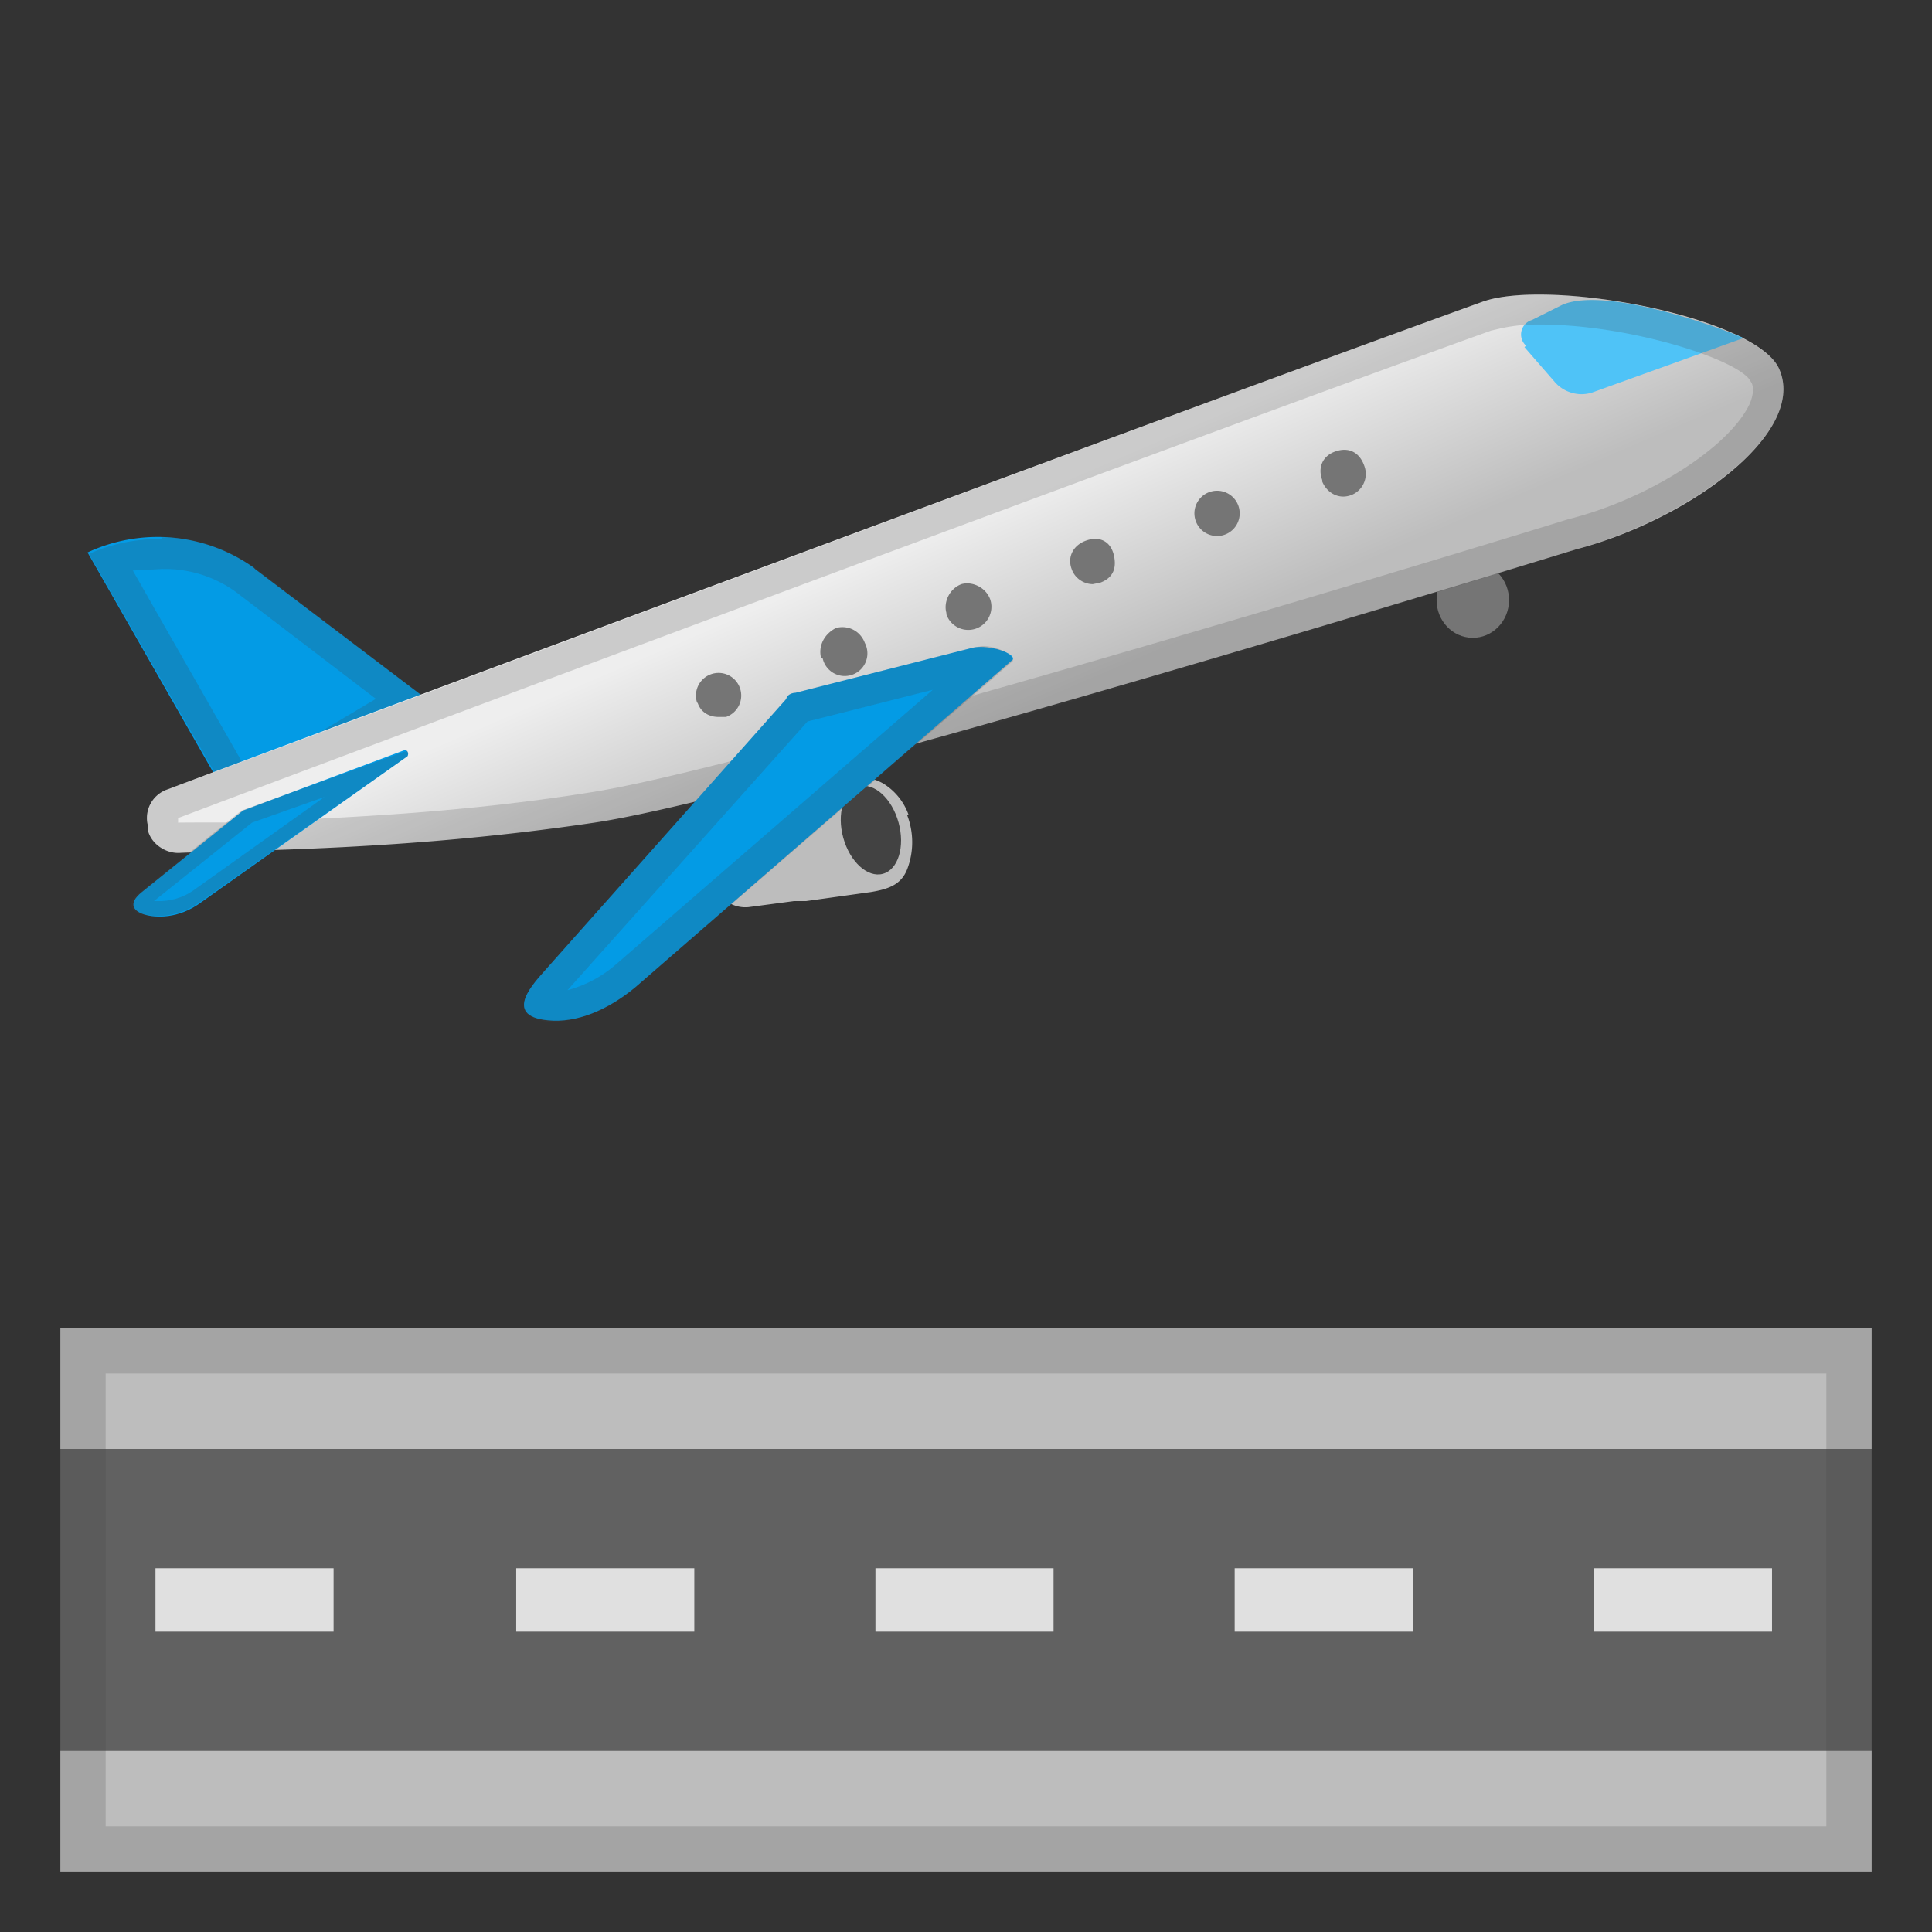 <svg viewBox="0 0 128 128" xmlns="http://www.w3.org/2000/svg"><rect x="0" y="0" width="128" height="128" fill="#333333" stroke="none"/><path fill="#616161" d="M4 96h120v20H4z"/><path d="M10.3 103.9h11.8v4.2H10.3zm23.9 0H46v4.2H34.2zm23.8 0h11.8v4.2H58zm23.8 0h11.8v4.2H81.8zm23.8 0h11.8v4.2h-11.8z" fill="#E0E0E0"/><path d="M60.2 54a4 4 0 0 0-1.7-2.1c-.9-.5-2-.6-3-.1l-3.9 2c-.3.1-.6.3-.8.6l-2.6 1.4c-.9.5-1.2 1.6-.9 2.7s1.3 1.7 2.3 1.6l3-.4h.8l4.3-.6c1.2-.2 2-.5 2.4-1.5a5 5 0 0 0 0-3.6z" fill="#BDBDBD"/><ellipse transform="rotate(-15.4 57.7 55)" cx="57.7" cy="55" rx="1.9" ry="3" fill="#424242"/><ellipse transform="matrix(.009 -1 1 .009 57 136.9)" cx="97.5" cy="39.7" rx="2.5" ry="2.4" fill="#757575"/><path d="M15.8 54.1l12.7-7.6-11.6-8.8-.1-.1a11 11 0 0 0-11-1l10 17.5z" fill="#039BE5"/><path d="M10.7 37.7a8 8 0 0 1 4.9 1.5l9.3 7.1-8.4 5-7.7-13.5 1.9-.1m0-2c-1.6 0-3.3.3-4.8 1l10 17.4 12.6-7.6-11.6-8.9h-.1a10 10 0 0 0-6.1-2z" fill="#424242" opacity=".2"/><linearGradient id="a" x1="61.9" x2="67.1" y1="35.2" y2="47.3" gradientUnits="userSpaceOnUse"><stop stop-color="#eee" offset="0"/><stop stop-color="#BDBDBD" offset="1"/></linearGradient><path d="M98.2 20c4.4-1.6 18.3 1 19.7 4.5 1.8 4.3-6.2 10-13.5 11.9 0 0-52.9 16.3-65 18.1s-22 1.8-27.4 2c-1 .1-2-.6-2.2-1.5v-.3a2 2 0 0 1 1.3-2.4C21.7 48.3 78.8 27 98.2 20z" fill="url(#a)"/><path d="M101 23l2 2.3c.6.7 1.6 1 2.5.7l10-3.6c.2 0-8.8-3.6-12-2.2l-2 1a1 1 0 0 0-.4 1.7z" fill="#4FC3F7"/><path fill="#BDBDBD" d="M4 88h120v8H4zm0 28h120v8H4z"/><path d="M102 21.5c6.1 0 13.4 2.4 14 3.8.1.1.3.6-.1 1.5-1.4 2.9-6.8 6.3-12 7.6-.6.2-53 16.3-64.8 18.1-9.4 1.5-17.7 1.7-23.2 2a212.5 212.5 0 0 0-4.1 0V54.2c11.1-4.2 67.8-25.4 87-32.3.5-.1 1.4-.4 3.1-.4m0-2c-1.5 0-2.8.2-3.7.5-19.4 7-76.5 28.4-87.1 32.3a2 2 0 0 0-1.3 2.4v.3a2 2 0 0 0 2 1.6h.2c5.4-.3 15.4-.3 27.5-2s64.9-18.2 64.9-18.2c7.3-2 15.3-7.6 13.5-11.9-1.1-2.7-10.1-5-16-5z" fill="#424242" opacity=".2"/><path d="M36.3 67.6c1.9.2 4-.7 5.8-2.2l25-21.7c.2-.4-1.5-1-2.6-.8l-11.8 3c-.3 0-.6.2-.6.4l-16 18c-.6.7-2.9 3 .2 3.3zm-26.7-7c.7.2 2.2.3 3.7-.8L27 50.1c.1-.2 0-.4-.2-.4l-10.7 4-6.7 5.4c-1 .8-.5 1.3.2 1.5z" fill="#039BE5"/><path d="M61.8 45.7l-21 18.2a8 8 0 0 1-3.2 1.7l15.9-17.8 8.3-2.1m3.3-2.9l-.6.1-11.8 3c-.3 0-.6.2-.6.4l-16 18c-.6.7-2.9 3 .2 3.4h.5a9 9 0 0 0 5.3-2.3l25-21.6c.1-.4-1-1-2-1zm-43.6 10L12.8 59a4 4 0 0 1-2.3.7h-.3l6.5-5.2 4.8-1.7m5.4-3h-.1L16 53.7l-6.7 5.4c-1.1.8-.5 1.3.1 1.5l1 .1a5 5 0 0 0 2.8-.9L27 50.1c.1-.2 0-.4-.1-.4z" fill="#424242" opacity=".2"/><path d="M46.2 46.6a1.5 1.5 0 1 1 1.9.9h-.5c-.6 0-1.2-.3-1.4-1zm8.2-3c-.2-.8.2-1.6 1-2 .8-.2 1.6.2 1.9 1a1.5 1.5 0 1 1-2.8 1zm8.3-3c-.2-.7.2-1.6 1-1.9.7-.2 1.6.2 1.9 1a1.5 1.5 0 1 1-2.9 1zm8.3-2.9c-.3-.8.1-1.6 1-1.9s1.6.1 1.8 1-.1 1.5-.9 1.8l-.5.1c-.6 0-1.2-.4-1.4-1zm8.3-3a1.5 1.5 0 1 1 2.8-1 1.5 1.5 0 0 1-2.8 1zm8.3-2.9c-.3-.8 0-1.6.9-1.9s1.6.1 1.9 1a1.5 1.5 0 0 1-1.4 2c-.7 0-1.2-.5-1.4-1z" fill="#757575"/><path d="M121 91v30H7V91h114m3-3H4v36h120V88z" fill="#424242" opacity=".2"/></svg>